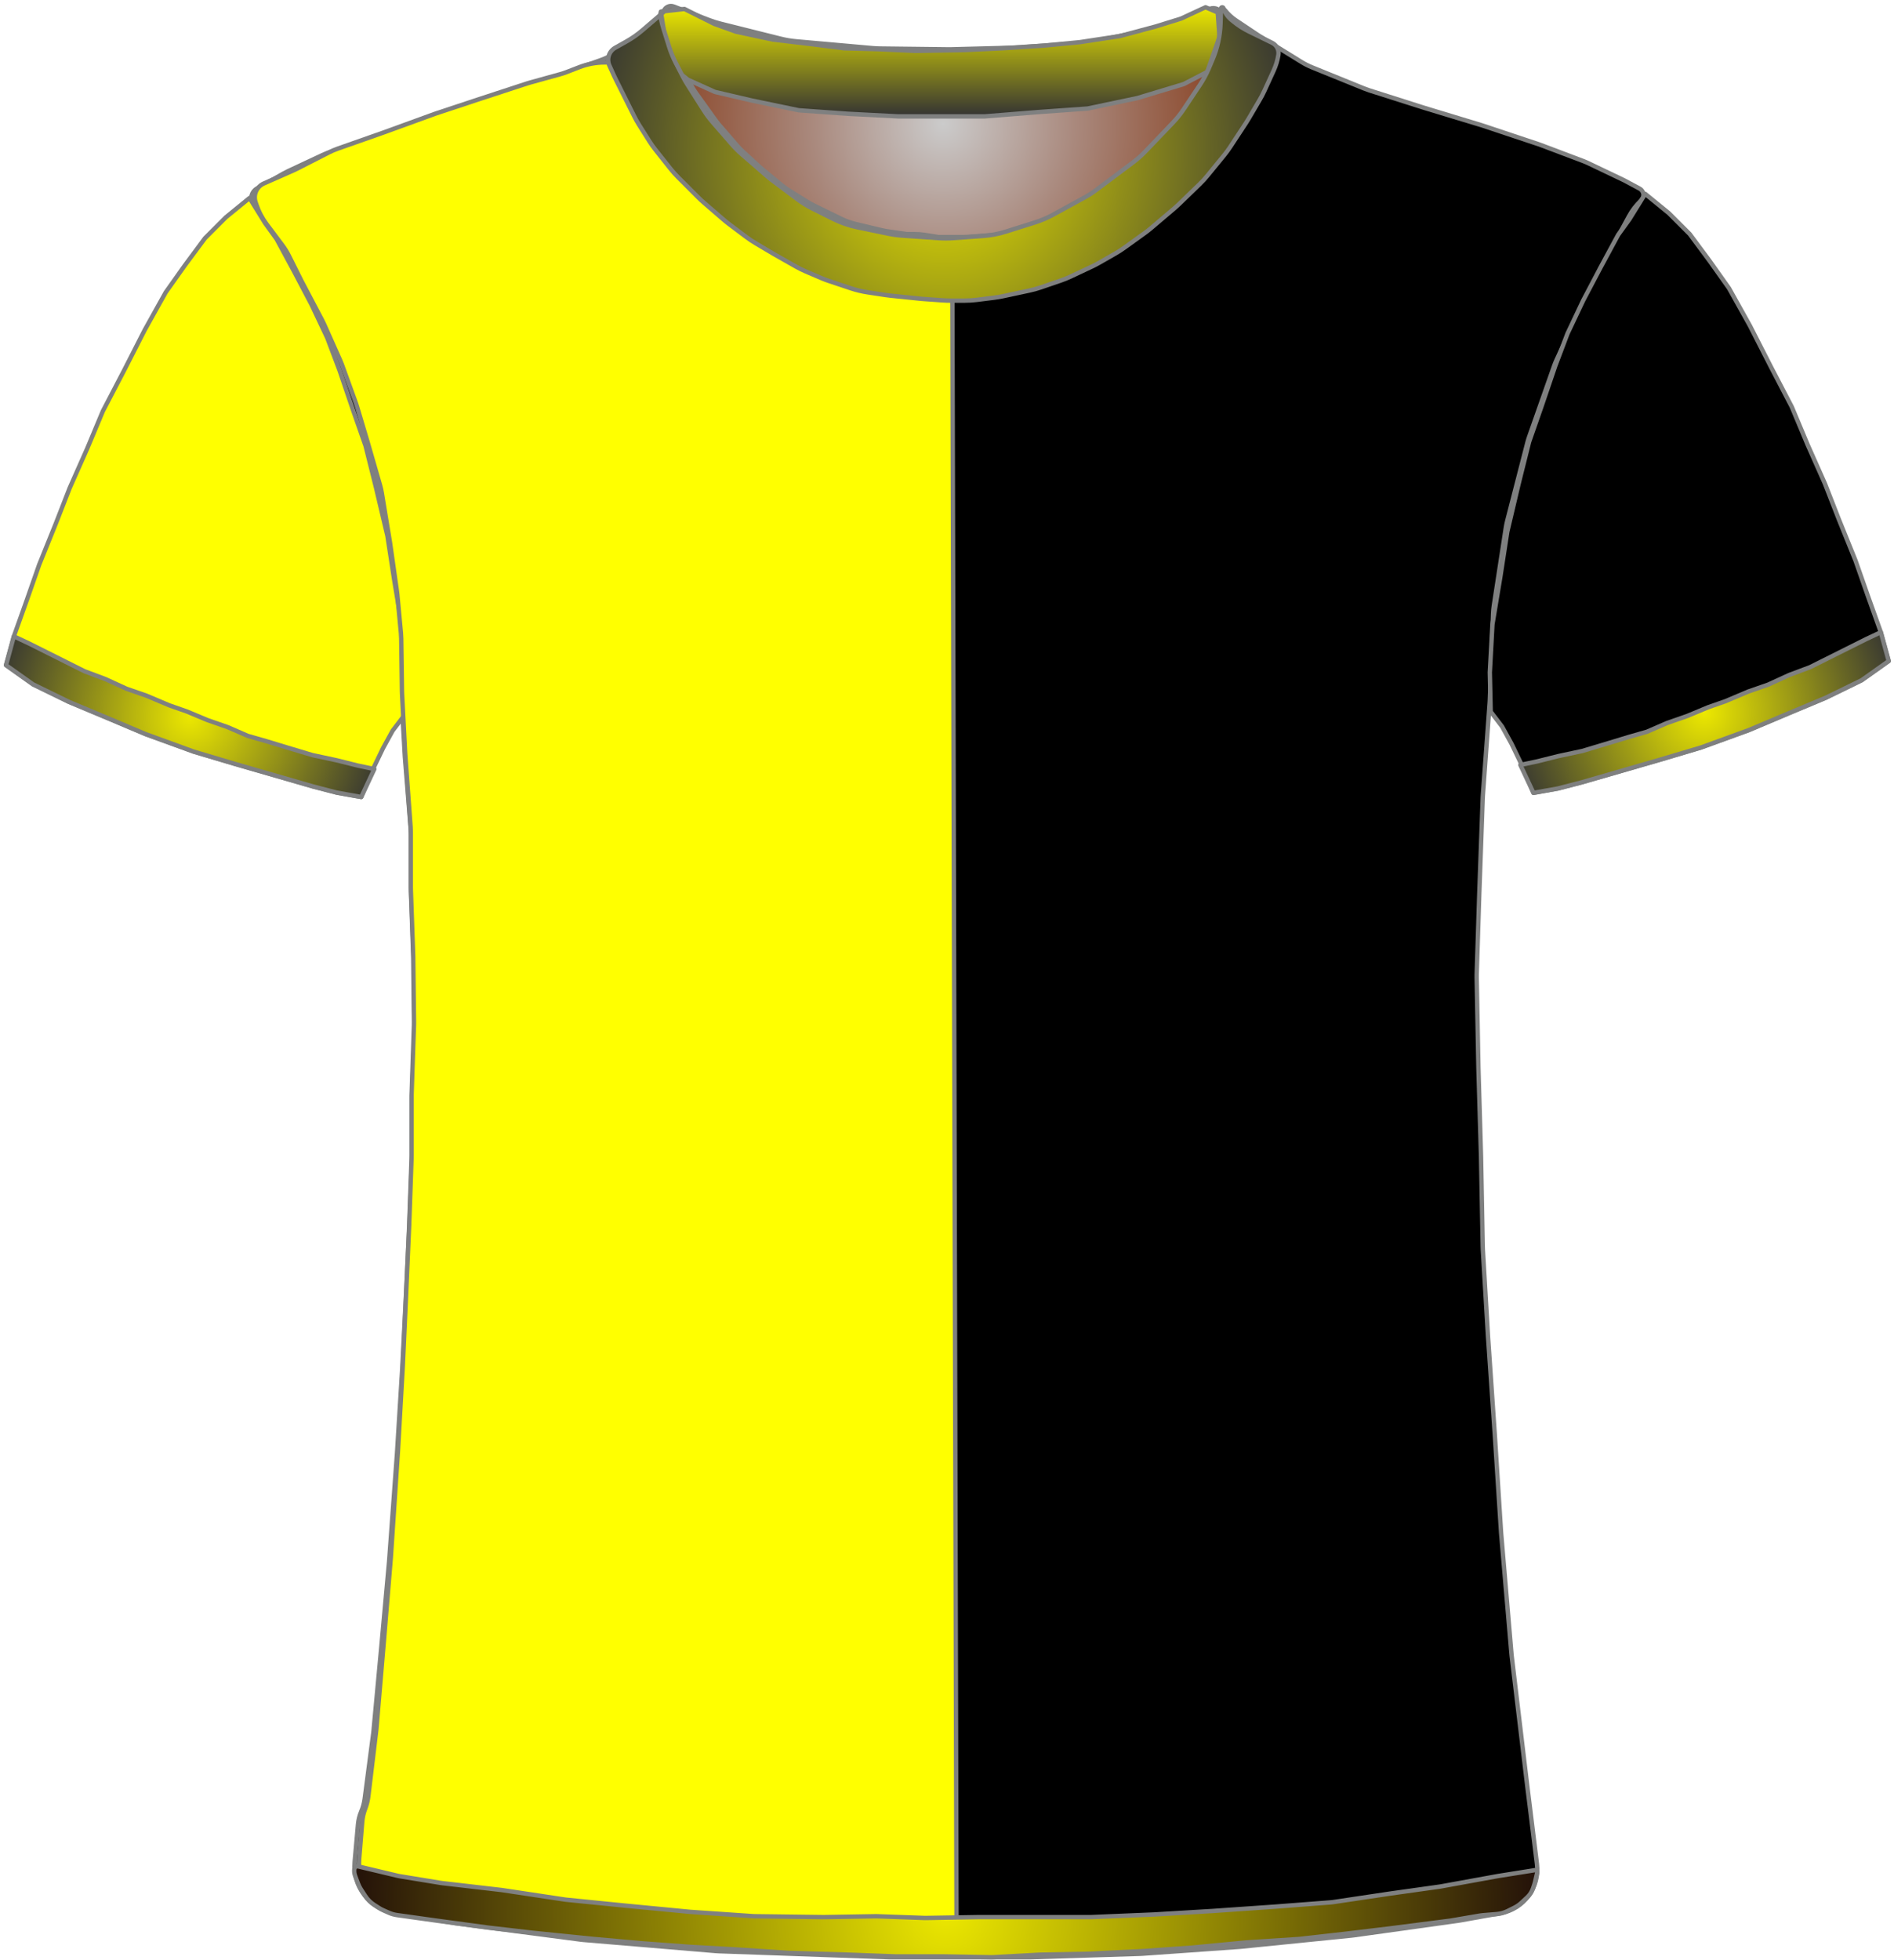 <?xml version="1.0" encoding="UTF-8" standalone="no"?>
<!DOCTYPE svg PUBLIC "-//W3C//DTD SVG 1.1//EN" "http://www.w3.org/Graphics/SVG/1.1/DTD/svg11.dtd">
<svg xmlns:xl="http://www.w3.org/1999/xlink" xmlns:dc="http://purl.org/dc/elements/1.1/" xmlns="http://www.w3.org/2000/svg" version="1.1" viewBox="-1149 -668 434 449" width="434" height="449">
  <defs>
    <radialGradient cx="0" cy="0" r="1" id="Gradient" gradientUnits="userSpaceOnUse">
      <stop offset="0" stop-color="#cbcbcb"/>
      <stop offset=".434" stop-color="#a9887c"/>
      <stop offset="1" stop-color="#843918"/>
    </radialGradient>
    <radialGradient id="Obj_Gradient" xl:href="#Gradient" gradientTransform="translate(-932.862 -639.696) scale(70.263)"/>
    <radialGradient cx="0" cy="0" r="1" id="Gradient_2" gradientUnits="userSpaceOnUse">
      <stop offset="0" stop-color="#ece800"/>
      <stop offset="1" stop-color="#333"/>
    </radialGradient>
    <radialGradient id="Obj_Gradient_2" xl:href="#Gradient_2" gradientTransform="translate(-1105.422 -503.85) scale(46.037)"/>
    <radialGradient id="Obj_Gradient_3" xl:href="#Gradient_2" gradientTransform="translate(-758.416 -504.794) scale(46.037)"/>
    <linearGradient x1="0" x2="1" id="Gradient_3" gradientUnits="userSpaceOnUse">
      <stop offset="0" stop-color="#ece800"/>
      <stop offset="1" stop-color="#333"/>
    </linearGradient>
    <linearGradient id="Obj_Gradient_4" xl:href="#Gradient_3" gradientTransform="translate(-933.562 -666.341) rotate(90) scale(25)"/>
    <radialGradient id="Obj_Gradient_5" xl:href="#Gradient_2" gradientTransform="translate(-932.835 -632.741) scale(83.835)"/>
    <radialGradient cx="0" cy="0" r="1" id="Gradient_4" gradientUnits="userSpaceOnUse">
      <stop offset="0" stop-color="#ece800"/>
      <stop offset="1" stop-color="#241209"/>
    </radialGradient>
    <radialGradient id="Obj_Gradient_6" xl:href="#Gradient_4" gradientTransform="translate(-932.292 -230.113) scale(135.941)"/>
  </defs>
  <g id="Canvas_60" stroke-opacity="1" fill-opacity="1" stroke-dasharray="none" fill="none" stroke="none">
    <title>Canvas 60</title>
    <g id="Canvas_60_Capa_1">
      <title>Capa 1</title>
      <g id="Graphic_12">
        <path d="M -994.616 -666.506 L -986.451 -663.388 C -985.592 -663.061 -984.716 -662.785 -983.825 -662.562 L -970.107 -659.133 C -968.946 -658.842 -967.763 -658.643 -966.571 -658.537 L -949.044 -656.975 C -948.457 -656.923 -947.867 -656.893 -947.277 -656.886 L -931.798 -656.702 C -931.508 -656.698 -931.217 -656.7 -930.927 -656.708 L -916.504 -657.082 C -916.143 -657.092 -915.782 -657.11 -915.422 -657.136 L -901.051 -658.188 C -900.06 -658.26 -899.074 -658.397 -898.1 -658.597 L -886.527 -660.975 C -885.485 -661.189 -884.459 -661.475 -883.457 -661.831 L -871.705 -666.006 C -870.615 -666.394 -869.411 -665.863 -868.962 -664.796 L -868.962 -664.796 C -868.44 -663.556 -868.288 -662.192 -868.525 -660.867 L -868.705 -659.856 C -869.009 -658.155 -869.504 -656.494 -870.179 -654.903 L -871.723 -651.272 C -872.281 -649.958 -872.961 -648.698 -873.753 -647.51 L -877.439 -641.982 C -878.186 -640.86 -879.031 -639.807 -879.963 -638.833 L -886.258 -632.259 C -887.126 -631.352 -888.067 -630.518 -889.071 -629.765 L -897.446 -623.484 C -898.322 -622.826 -899.245 -622.232 -900.206 -621.707 L -907.391 -617.775 C -908.702 -617.058 -910.08 -616.47 -911.505 -616.02 L -918.178 -613.913 C -919.895 -613.37 -921.67 -613.032 -923.465 -612.903 L -930.352 -612.411 C -931.424 -612.335 -932.5 -612.333 -933.573 -612.408 L -942.009 -612.989 C -943.043 -613.061 -944.072 -613.202 -945.087 -613.412 L -952.222 -614.888 C -954.174 -615.292 -956.065 -615.948 -957.848 -616.839 L -962.507 -619.169 C -963.741 -619.786 -964.918 -620.513 -966.021 -621.341 L -971.703 -625.602 C -972.143 -625.932 -972.57 -626.277 -972.984 -626.636 L -978.739 -631.634 C -979.554 -632.341 -980.317 -633.105 -981.024 -633.919 L -985.43 -638.992 C -986.184 -639.86 -986.872 -640.784 -987.487 -641.755 L -991.221 -647.643 C -991.582 -648.212 -991.917 -648.796 -992.226 -649.394 L -993.847 -652.527 C -994.456 -653.704 -994.962 -654.932 -995.36 -656.197 L -996.64 -660.271 C -996.855 -660.954 -997.038 -661.647 -997.188 -662.348 L -997.262 -662.696 C -997.457 -663.605 -997.35 -664.552 -996.957 -665.394 L -996.862 -665.596 C -996.468 -666.442 -995.487 -666.839 -994.616 -666.506 Z" fill="url(#Obj_Gradient)"/>
        <path d="M -994.616 -666.506 L -986.451 -663.388 C -985.592 -663.061 -984.716 -662.785 -983.825 -662.562 L -970.107 -659.133 C -968.946 -658.842 -967.763 -658.643 -966.571 -658.537 L -949.044 -656.975 C -948.457 -656.923 -947.867 -656.893 -947.277 -656.886 L -931.798 -656.702 C -931.508 -656.698 -931.217 -656.7 -930.927 -656.708 L -916.504 -657.082 C -916.143 -657.092 -915.782 -657.11 -915.422 -657.136 L -901.051 -658.188 C -900.06 -658.26 -899.074 -658.397 -898.1 -658.597 L -886.527 -660.975 C -885.485 -661.189 -884.459 -661.475 -883.457 -661.831 L -871.705 -666.006 C -870.615 -666.394 -869.411 -665.863 -868.962 -664.796 L -868.962 -664.796 C -868.44 -663.556 -868.288 -662.192 -868.525 -660.867 L -868.705 -659.856 C -869.009 -658.155 -869.504 -656.494 -870.179 -654.903 L -871.723 -651.272 C -872.281 -649.958 -872.961 -648.698 -873.753 -647.51 L -877.439 -641.982 C -878.186 -640.86 -879.031 -639.807 -879.963 -638.833 L -886.258 -632.259 C -887.126 -631.352 -888.067 -630.518 -889.071 -629.765 L -897.446 -623.484 C -898.322 -622.826 -899.245 -622.232 -900.206 -621.707 L -907.391 -617.775 C -908.702 -617.058 -910.08 -616.47 -911.505 -616.02 L -918.178 -613.913 C -919.895 -613.37 -921.67 -613.032 -923.465 -612.903 L -930.352 -612.411 C -931.424 -612.335 -932.5 -612.333 -933.573 -612.408 L -942.009 -612.989 C -943.043 -613.061 -944.072 -613.202 -945.087 -613.412 L -952.222 -614.888 C -954.174 -615.292 -956.065 -615.948 -957.848 -616.839 L -962.507 -619.169 C -963.741 -619.786 -964.918 -620.513 -966.021 -621.341 L -971.703 -625.602 C -972.143 -625.932 -972.57 -626.277 -972.984 -626.636 L -978.739 -631.634 C -979.554 -632.341 -980.317 -633.105 -981.024 -633.919 L -985.43 -638.992 C -986.184 -639.86 -986.872 -640.784 -987.487 -641.755 L -991.221 -647.643 C -991.582 -648.212 -991.917 -648.796 -992.226 -649.394 L -993.847 -652.527 C -994.456 -653.704 -994.962 -654.932 -995.36 -656.197 L -996.64 -660.271 C -996.855 -660.954 -997.038 -661.647 -997.188 -662.348 L -997.262 -662.696 C -997.457 -663.605 -997.35 -664.552 -996.957 -665.394 L -996.862 -665.596 C -996.468 -666.442 -995.487 -666.839 -994.616 -666.506 Z" stroke="#7f8080" stroke-linecap="round" stroke-linejoin="round" stroke-width="1"/>
      </g>
      <g id="Graphic_11">
        <path d="M -1058.648 -229.833 L -1044.906 -227.542 C -1044.723 -227.512 -1044.539 -227.484 -1044.354 -227.46 L -1016.001 -223.745 C -1015.754 -223.713 -1015.507 -223.686 -1015.259 -223.665 L -985.016 -221.129 C -984.759 -221.107 -984.502 -221.092 -984.244 -221.083 L -945.313 -219.706 C -945.125 -219.7 -944.937 -219.696 -944.748 -219.696 L -913.281 -219.696 C -913.114 -219.696 -912.947 -219.699 -912.781 -219.704 L -887.746 -220.487 C -887.536 -220.493 -887.326 -220.504 -887.116 -220.519 L -865.068 -222.08 C -864.91 -222.091 -864.752 -222.104 -864.594 -222.12 L -839.333 -224.666 C -839.132 -224.686 -838.93 -224.71 -838.73 -224.738 L -814.937 -228.054 C -814.733 -228.082 -814.529 -228.115 -814.327 -228.151 L -805.131 -229.796 C -799.804 -230.75 -796.153 -235.703 -796.819 -241.074 L -799.027 -258.864 C -799.029 -258.886 -799.032 -258.907 -799.035 -258.928 L -802.598 -288.627 C -802.62 -288.807 -802.639 -288.987 -802.654 -289.167 L -805.016 -316.726 C -805.026 -316.84 -805.034 -316.953 -805.042 -317.067 L -806.428 -338.659 C -806.43 -338.684 -806.432 -338.709 -806.433 -338.734 L -808.025 -361.82 C -808.029 -361.871 -808.032 -361.922 -808.035 -361.972 L -809.212 -381.775 C -809.224 -381.989 -809.233 -382.204 -809.237 -382.419 L -809.629 -403.014 C -809.63 -403.069 -809.632 -403.124 -809.633 -403.179 L -810.228 -423.414 C -810.23 -423.469 -810.231 -423.524 -810.232 -423.579 L -810.623 -444.089 C -810.628 -444.361 -810.626 -444.632 -810.618 -444.904 L -810.032 -463.264 C -810.031 -463.285 -810.03 -463.307 -810.03 -463.329 L -809.241 -485.199 C -809.234 -485.397 -809.223 -485.596 -809.209 -485.794 L -807.652 -507.014 C -807.638 -507.202 -807.627 -507.391 -807.62 -507.579 L -806.866 -527.478 C -806.842 -528.09 -806.784 -528.7 -806.691 -529.305 L -803.952 -547.108 C -803.871 -547.633 -803.764 -548.154 -803.632 -548.669 L -799.004 -566.626 C -798.888 -567.073 -798.754 -567.514 -798.601 -567.949 L -792.88 -584.189 C -792.714 -584.66 -792.526 -585.124 -792.316 -585.578 L -786.785 -597.563 C -786.682 -597.785 -786.574 -598.005 -786.462 -598.223 L -781.099 -608.564 C -781.054 -608.652 -781.007 -608.74 -780.96 -608.827 L -775.744 -618.444 C -775.006 -619.804 -774.057 -621.037 -772.931 -622.096 L -772.931 -622.096 C -772.256 -622.732 -772.223 -623.794 -772.859 -624.47 C -772.983 -624.602 -773.129 -624.713 -773.289 -624.799 L -776.503 -626.521 C -776.721 -626.638 -776.943 -626.75 -777.167 -626.857 L -785.021 -630.605 C -785.427 -630.799 -785.842 -630.976 -786.263 -631.135 L -795.938 -634.786 C -796.133 -634.86 -796.33 -634.929 -796.528 -634.995 L -809.222 -639.227 C -809.361 -639.273 -809.501 -639.318 -809.641 -639.36 L -822.525 -643.264 C -822.596 -643.286 -822.666 -643.308 -822.736 -643.33 L -835.24 -647.308 C -835.634 -647.434 -836.022 -647.574 -836.405 -647.73 L -848.381 -652.589 C -849.213 -652.927 -850.014 -653.334 -850.778 -653.806 L -860.397 -659.752 C -860.553 -659.848 -860.707 -659.947 -860.859 -660.049 L -865.749 -663.309 C -866.731 -663.963 -867.602 -664.769 -868.331 -665.696 L -868.331 -665.696 C -868.436 -665.831 -868.631 -665.854 -868.765 -665.749 C -868.868 -665.668 -868.909 -665.531 -868.868 -665.407 L -868.731 -664.996 C -868.271 -663.619 -868.167 -662.147 -868.427 -660.718 L -868.822 -658.545 C -869.093 -657.054 -869.575 -655.608 -870.253 -654.252 L -871.785 -651.187 C -872.082 -650.594 -872.415 -650.02 -872.783 -649.468 L -875.987 -644.662 C -876.416 -644.019 -876.89 -643.408 -877.407 -642.834 L -881.969 -637.765 C -882.01 -637.719 -882.052 -637.674 -882.093 -637.629 L -888.087 -631.121 C -888.715 -630.439 -889.401 -629.813 -890.137 -629.25 L -895.161 -625.409 C -895.607 -625.067 -896.071 -624.75 -896.551 -624.457 L -903.037 -620.502 C -903.699 -620.099 -904.389 -619.744 -905.102 -619.441 L -912.217 -616.413 C -913.025 -616.069 -913.86 -615.793 -914.712 -615.586 L -918.792 -614.597 C -919.616 -614.397 -920.456 -614.263 -921.302 -614.196 L -927.002 -613.746 C -927.421 -613.713 -927.841 -613.696 -928.261 -613.696 L -935.294 -613.696 C -936.051 -613.696 -936.807 -613.75 -937.556 -613.857 L -945.503 -614.992 C -945.988 -615.062 -946.47 -615.153 -946.946 -615.267 L -952.907 -616.686 C -954.053 -616.959 -955.165 -617.357 -956.223 -617.874 L -962.503 -620.941 C -962.988 -621.178 -963.461 -621.439 -963.919 -621.724 L -968.131 -624.338 C -968.73 -624.71 -969.304 -625.121 -969.849 -625.569 L -974.295 -629.221 C -974.519 -629.404 -974.737 -629.594 -974.951 -629.79 L -978.753 -633.275 C -979.205 -633.689 -979.632 -634.128 -980.033 -634.591 L -984.152 -639.343 C -984.471 -639.712 -984.773 -640.095 -985.058 -640.491 L -989.487 -646.661 C -989.982 -647.35 -990.421 -648.078 -990.801 -648.837 L -993.377 -653.99 C -993.413 -654.061 -993.448 -654.132 -993.483 -654.204 L -994.731 -656.796 C -995.582 -658.563 -995.937 -660.528 -995.76 -662.481 L -995.579 -664.463 C -995.556 -664.725 -995.748 -664.956 -996.01 -664.98 C -996.173 -664.995 -996.331 -664.926 -996.431 -664.796 L -996.431 -664.796 C -997.094 -663.934 -997.874 -663.168 -998.749 -662.52 L -1002.645 -659.634 C -1002.769 -659.542 -1002.894 -659.452 -1003.02 -659.364 L -1007.643 -656.143 C -1008.829 -655.316 -1010.123 -654.653 -1011.487 -654.174 L -1016.095 -652.555 C -1016.585 -652.383 -1017.067 -652.187 -1017.538 -651.967 L -1024.385 -648.783 C -1025.081 -648.459 -1025.8 -648.186 -1026.535 -647.965 L -1037.406 -644.704 C -1037.422 -644.699 -1037.439 -644.694 -1037.456 -644.689 L -1048.424 -641.359 C -1048.562 -641.317 -1048.699 -641.274 -1048.836 -641.228 L -1061.757 -636.921 C -1061.806 -636.905 -1061.855 -636.888 -1061.905 -636.873 L -1073.272 -633.206 C -1073.911 -633 -1074.535 -632.754 -1075.143 -632.469 L -1083.075 -628.756 C -1083.445 -628.583 -1083.809 -628.396 -1084.165 -628.194 L -1090.111 -624.834 C -1091.364 -624.125 -1091.806 -622.535 -1091.098 -621.282 C -1091.02 -621.146 -1090.931 -621.017 -1090.831 -620.896 L -1089.967 -619.86 C -1089.212 -618.953 -1088.559 -617.967 -1088.021 -616.918 L -1084.944 -610.917 C -1084.869 -610.77 -1084.791 -610.624 -1084.711 -610.479 L -1080.756 -603.323 C -1080.672 -603.172 -1080.591 -603.019 -1080.513 -602.866 L -1076.405 -594.828 C -1076.156 -594.341 -1075.932 -593.841 -1075.734 -593.331 L -1072.251 -584.349 C -1072.237 -584.314 -1072.224 -584.279 -1072.21 -584.244 L -1068.614 -575.159 C -1068.492 -574.851 -1068.379 -574.539 -1068.277 -574.223 L -1065.655 -566.171 C -1065.639 -566.121 -1065.623 -566.072 -1065.607 -566.022 L -1062.535 -556.264 C -1062.332 -555.619 -1062.171 -554.963 -1062.051 -554.298 L -1060.065 -543.289 C -1060.042 -543.161 -1060.021 -543.032 -1060.001 -542.903 L -1058.295 -531.91 C -1058.252 -531.634 -1058.217 -531.358 -1058.188 -531.08 L -1057.301 -522.384 C -1057.254 -521.926 -1057.227 -521.466 -1057.22 -521.006 L -1057.036 -509.03 C -1057.033 -508.808 -1057.024 -508.585 -1057.012 -508.363 L -1056.241 -494.882 C -1056.234 -494.758 -1056.226 -494.635 -1056.216 -494.511 L -1054.882 -477.937 C -1054.848 -477.51 -1054.831 -477.082 -1054.831 -476.654 L -1054.831 -464.204 C -1054.831 -463.999 -1054.827 -463.794 -1054.819 -463.589 L -1054.239 -448.5 C -1054.233 -448.364 -1054.23 -448.228 -1054.228 -448.093 L -1054.036 -433.296 C -1054.033 -433.03 -1054.036 -432.763 -1054.046 -432.497 L -1054.62 -416.992 C -1054.627 -416.795 -1054.631 -416.598 -1054.631 -416.4 L -1054.631 -402.804 C -1054.631 -402.599 -1054.635 -402.394 -1054.643 -402.189 L -1055.228 -386.974 C -1055.23 -386.922 -1055.232 -386.871 -1055.235 -386.819 L -1056.03 -370.316 C -1056.031 -370.303 -1056.031 -370.29 -1056.032 -370.277 L -1056.826 -354.586 C -1056.829 -354.526 -1056.833 -354.467 -1056.836 -354.407 L -1058.025 -335.186 C -1058.029 -335.126 -1058.033 -335.066 -1058.037 -335.007 L -1059.821 -310.637 C -1059.827 -310.543 -1059.835 -310.45 -1059.843 -310.356 L -1061.629 -290.711 C -1061.63 -290.701 -1061.631 -290.691 -1061.632 -290.682 L -1063.403 -271.597 C -1063.421 -271.397 -1063.444 -271.197 -1063.47 -270.997 L -1065.431 -256.025 C -1065.563 -255.01 -1065.833 -254.019 -1066.231 -253.077 L -1066.231 -253.077 C -1066.628 -252.136 -1066.877 -251.139 -1066.968 -250.122 L -1067.731 -241.577 C -1068.238 -235.89 -1064.28 -230.771 -1058.648 -229.833 Z" fill="black"/>
        <path d="M -1058.648 -229.833 L -1044.906 -227.542 C -1044.723 -227.512 -1044.539 -227.484 -1044.354 -227.46 L -1016.001 -223.745 C -1015.754 -223.713 -1015.507 -223.686 -1015.259 -223.665 L -985.016 -221.129 C -984.759 -221.107 -984.502 -221.092 -984.244 -221.083 L -945.313 -219.706 C -945.125 -219.7 -944.937 -219.696 -944.748 -219.696 L -913.281 -219.696 C -913.114 -219.696 -912.947 -219.699 -912.781 -219.704 L -887.746 -220.487 C -887.536 -220.493 -887.326 -220.504 -887.116 -220.519 L -865.068 -222.08 C -864.91 -222.091 -864.752 -222.104 -864.594 -222.12 L -839.333 -224.666 C -839.132 -224.686 -838.93 -224.71 -838.73 -224.738 L -814.937 -228.054 C -814.733 -228.082 -814.529 -228.115 -814.327 -228.151 L -805.131 -229.796 C -799.804 -230.75 -796.153 -235.703 -796.819 -241.074 L -799.027 -258.864 C -799.029 -258.886 -799.032 -258.907 -799.035 -258.928 L -802.598 -288.627 C -802.62 -288.807 -802.639 -288.987 -802.654 -289.167 L -805.016 -316.726 C -805.026 -316.84 -805.034 -316.953 -805.042 -317.067 L -806.428 -338.659 C -806.43 -338.684 -806.432 -338.709 -806.433 -338.734 L -808.025 -361.82 C -808.029 -361.871 -808.032 -361.922 -808.035 -361.972 L -809.212 -381.775 C -809.224 -381.989 -809.233 -382.204 -809.237 -382.419 L -809.629 -403.014 C -809.63 -403.069 -809.632 -403.124 -809.633 -403.179 L -810.228 -423.414 C -810.23 -423.469 -810.231 -423.524 -810.232 -423.579 L -810.623 -444.089 C -810.628 -444.361 -810.626 -444.632 -810.618 -444.904 L -810.032 -463.264 C -810.031 -463.285 -810.03 -463.307 -810.03 -463.329 L -809.241 -485.199 C -809.234 -485.397 -809.223 -485.596 -809.209 -485.794 L -807.652 -507.014 C -807.638 -507.202 -807.627 -507.391 -807.62 -507.579 L -806.866 -527.478 C -806.842 -528.09 -806.784 -528.7 -806.691 -529.305 L -803.952 -547.108 C -803.871 -547.633 -803.764 -548.154 -803.632 -548.669 L -799.004 -566.626 C -798.888 -567.073 -798.754 -567.514 -798.601 -567.949 L -792.88 -584.189 C -792.714 -584.66 -792.526 -585.124 -792.316 -585.578 L -786.785 -597.563 C -786.682 -597.785 -786.574 -598.005 -786.462 -598.223 L -781.099 -608.564 C -781.054 -608.652 -781.007 -608.74 -780.96 -608.827 L -775.744 -618.444 C -775.006 -619.804 -774.057 -621.037 -772.931 -622.096 L -772.931 -622.096 C -772.256 -622.732 -772.223 -623.794 -772.859 -624.47 C -772.983 -624.602 -773.129 -624.713 -773.289 -624.799 L -776.503 -626.521 C -776.721 -626.638 -776.943 -626.75 -777.167 -626.857 L -785.021 -630.605 C -785.427 -630.799 -785.842 -630.976 -786.263 -631.135 L -795.938 -634.786 C -796.133 -634.86 -796.33 -634.929 -796.528 -634.995 L -809.222 -639.227 C -809.361 -639.273 -809.501 -639.318 -809.641 -639.36 L -822.525 -643.264 C -822.596 -643.286 -822.666 -643.308 -822.736 -643.33 L -835.24 -647.308 C -835.634 -647.434 -836.022 -647.574 -836.405 -647.73 L -848.381 -652.589 C -849.213 -652.927 -850.014 -653.334 -850.778 -653.806 L -860.397 -659.752 C -860.553 -659.848 -860.707 -659.947 -860.859 -660.049 L -865.749 -663.309 C -866.731 -663.963 -867.602 -664.769 -868.331 -665.696 L -868.331 -665.696 C -868.436 -665.831 -868.631 -665.854 -868.765 -665.749 C -868.868 -665.668 -868.909 -665.531 -868.868 -665.407 L -868.731 -664.996 C -868.271 -663.619 -868.167 -662.147 -868.427 -660.718 L -868.822 -658.545 C -869.093 -657.054 -869.575 -655.608 -870.253 -654.252 L -871.785 -651.187 C -872.082 -650.594 -872.415 -650.02 -872.783 -649.468 L -875.987 -644.662 C -876.416 -644.019 -876.89 -643.408 -877.407 -642.834 L -881.969 -637.765 C -882.01 -637.719 -882.052 -637.674 -882.093 -637.629 L -888.087 -631.121 C -888.715 -630.439 -889.401 -629.813 -890.137 -629.25 L -895.161 -625.409 C -895.607 -625.067 -896.071 -624.75 -896.551 -624.457 L -903.037 -620.502 C -903.699 -620.099 -904.389 -619.744 -905.102 -619.441 L -912.217 -616.413 C -913.025 -616.069 -913.86 -615.793 -914.712 -615.586 L -918.792 -614.597 C -919.616 -614.397 -920.456 -614.263 -921.302 -614.196 L -927.002 -613.746 C -927.421 -613.713 -927.841 -613.696 -928.261 -613.696 L -935.294 -613.696 C -936.051 -613.696 -936.807 -613.75 -937.556 -613.857 L -945.503 -614.992 C -945.988 -615.062 -946.47 -615.153 -946.946 -615.267 L -952.907 -616.686 C -954.053 -616.959 -955.165 -617.357 -956.223 -617.874 L -962.503 -620.941 C -962.988 -621.178 -963.461 -621.439 -963.919 -621.724 L -968.131 -624.338 C -968.73 -624.71 -969.304 -625.121 -969.849 -625.569 L -974.295 -629.221 C -974.519 -629.404 -974.737 -629.594 -974.951 -629.79 L -978.753 -633.275 C -979.205 -633.689 -979.632 -634.128 -980.033 -634.591 L -984.152 -639.343 C -984.471 -639.712 -984.773 -640.095 -985.058 -640.491 L -989.487 -646.661 C -989.982 -647.35 -990.421 -648.078 -990.801 -648.837 L -993.377 -653.99 C -993.413 -654.061 -993.448 -654.132 -993.483 -654.204 L -994.731 -656.796 C -995.582 -658.563 -995.937 -660.528 -995.76 -662.481 L -995.579 -664.463 C -995.556 -664.725 -995.748 -664.956 -996.01 -664.98 C -996.173 -664.995 -996.331 -664.926 -996.431 -664.796 L -996.431 -664.796 C -997.094 -663.934 -997.874 -663.168 -998.749 -662.52 L -1002.645 -659.634 C -1002.769 -659.542 -1002.894 -659.452 -1003.02 -659.364 L -1007.643 -656.143 C -1008.829 -655.316 -1010.123 -654.653 -1011.487 -654.174 L -1016.095 -652.555 C -1016.585 -652.383 -1017.067 -652.187 -1017.538 -651.967 L -1024.385 -648.783 C -1025.081 -648.459 -1025.8 -648.186 -1026.535 -647.965 L -1037.406 -644.704 C -1037.422 -644.699 -1037.439 -644.694 -1037.456 -644.689 L -1048.424 -641.359 C -1048.562 -641.317 -1048.699 -641.274 -1048.836 -641.228 L -1061.757 -636.921 C -1061.806 -636.905 -1061.855 -636.888 -1061.905 -636.873 L -1073.272 -633.206 C -1073.911 -633 -1074.535 -632.754 -1075.143 -632.469 L -1083.075 -628.756 C -1083.445 -628.583 -1083.809 -628.396 -1084.165 -628.194 L -1090.111 -624.834 C -1091.364 -624.125 -1091.806 -622.535 -1091.098 -621.282 C -1091.02 -621.146 -1090.931 -621.017 -1090.831 -620.896 L -1089.967 -619.86 C -1089.212 -618.953 -1088.559 -617.967 -1088.021 -616.918 L -1084.944 -610.917 C -1084.869 -610.77 -1084.791 -610.624 -1084.711 -610.479 L -1080.756 -603.323 C -1080.672 -603.172 -1080.591 -603.019 -1080.513 -602.866 L -1076.405 -594.828 C -1076.156 -594.341 -1075.932 -593.841 -1075.734 -593.331 L -1072.251 -584.349 C -1072.237 -584.314 -1072.224 -584.279 -1072.21 -584.244 L -1068.614 -575.159 C -1068.492 -574.851 -1068.379 -574.539 -1068.277 -574.223 L -1065.655 -566.171 C -1065.639 -566.121 -1065.623 -566.072 -1065.607 -566.022 L -1062.535 -556.264 C -1062.332 -555.619 -1062.171 -554.963 -1062.051 -554.298 L -1060.065 -543.289 C -1060.042 -543.161 -1060.021 -543.032 -1060.001 -542.903 L -1058.295 -531.91 C -1058.252 -531.634 -1058.217 -531.358 -1058.188 -531.08 L -1057.301 -522.384 C -1057.254 -521.926 -1057.227 -521.466 -1057.22 -521.006 L -1057.036 -509.03 C -1057.033 -508.808 -1057.024 -508.585 -1057.012 -508.363 L -1056.241 -494.882 C -1056.234 -494.758 -1056.226 -494.635 -1056.216 -494.511 L -1054.882 -477.937 C -1054.848 -477.51 -1054.831 -477.082 -1054.831 -476.654 L -1054.831 -464.204 C -1054.831 -463.999 -1054.827 -463.794 -1054.819 -463.589 L -1054.239 -448.5 C -1054.233 -448.364 -1054.23 -448.228 -1054.228 -448.093 L -1054.036 -433.296 C -1054.033 -433.03 -1054.036 -432.763 -1054.046 -432.497 L -1054.62 -416.992 C -1054.627 -416.795 -1054.631 -416.598 -1054.631 -416.4 L -1054.631 -402.804 C -1054.631 -402.599 -1054.635 -402.394 -1054.643 -402.189 L -1055.228 -386.974 C -1055.23 -386.922 -1055.232 -386.871 -1055.235 -386.819 L -1056.03 -370.316 C -1056.031 -370.303 -1056.031 -370.29 -1056.032 -370.277 L -1056.826 -354.586 C -1056.829 -354.526 -1056.833 -354.467 -1056.836 -354.407 L -1058.025 -335.186 C -1058.029 -335.126 -1058.033 -335.066 -1058.037 -335.007 L -1059.821 -310.637 C -1059.827 -310.543 -1059.835 -310.45 -1059.843 -310.356 L -1061.629 -290.711 C -1061.63 -290.701 -1061.631 -290.691 -1061.632 -290.682 L -1063.403 -271.597 C -1063.421 -271.397 -1063.444 -271.197 -1063.47 -270.997 L -1065.431 -256.025 C -1065.563 -255.01 -1065.833 -254.019 -1066.231 -253.077 L -1066.231 -253.077 C -1066.628 -252.136 -1066.877 -251.139 -1066.968 -250.122 L -1067.731 -241.577 C -1068.238 -235.89 -1064.28 -230.771 -1058.648 -229.833 Z" stroke="#7f8080" stroke-linecap="round" stroke-linejoin="round" stroke-width="1"/>
      </g>
      <g id="Graphic_10">
        <path d="M -1147.622 -515.65 L -1141.422 -511.25 L -1133.222 -507.25 L -1124.622 -503.65 L -1115.622 -499.85 L -1104.622 -495.85 L -1095.222 -493.05 L -1086.222 -490.45 L -1077.222 -487.85 L -1071.822 -486.45 L -1066.222 -485.45 L -1063.822 -491.25 L -1061.222 -496.65 L -1059.022 -500.65 L -1056.422 -504.05 L -1056.222 -513.05 L -1056.822 -524.05 L -1058.622 -534.85 L -1060.222 -545.25 L -1062.822 -556.25 L -1065.222 -565.85 L -1068.022 -573.85 L -1071.222 -583.25 L -1074.022 -590.65 L -1077.622 -598.25 L -1081.622 -605.85 L -1085.622 -613.25 L -1088.222 -616.85 L -1091.822 -622.65 L -1097.222 -618.25 L -1102.022 -613.45 L -1106.622 -607.25 L -1111.022 -601.05 L -1115.822 -592.45 L -1120.622 -583.05 L -1125.422 -573.85 L -1129.022 -565.25 L -1133.022 -556.25 L -1136.222 -548.05 L -1140.022 -538.65 L -1142.822 -530.65 L -1145.822 -522.25 Z" fill="yellow"/>
        <path d="M -1147.622 -515.65 L -1141.422 -511.25 L -1133.222 -507.25 L -1124.622 -503.65 L -1115.622 -499.85 L -1104.622 -495.85 L -1095.222 -493.05 L -1086.222 -490.45 L -1077.222 -487.85 L -1071.822 -486.45 L -1066.222 -485.45 L -1063.822 -491.25 L -1061.222 -496.65 L -1059.022 -500.65 L -1056.422 -504.05 L -1056.222 -513.05 L -1056.822 -524.05 L -1058.622 -534.85 L -1060.222 -545.25 L -1062.822 -556.25 L -1065.222 -565.85 L -1068.022 -573.85 L -1071.222 -583.25 L -1074.022 -590.65 L -1077.622 -598.25 L -1081.622 -605.85 L -1085.622 -613.25 L -1088.222 -616.85 L -1091.822 -622.65 L -1097.222 -618.25 L -1102.022 -613.45 L -1106.622 -607.25 L -1111.022 -601.05 L -1115.822 -592.45 L -1120.622 -583.05 L -1125.422 -573.85 L -1129.022 -565.25 L -1133.022 -556.25 L -1136.222 -548.05 L -1140.022 -538.65 L -1142.822 -530.65 L -1145.822 -522.25 Z" stroke="#7f8080" stroke-linecap="round" stroke-linejoin="round" stroke-width="1"/>
      </g>
      <g id="Graphic_9">
        <path d="M -716.216 -516.594 L -722.416 -512.194 L -730.616 -508.194 L -739.216 -504.594 L -748.216 -500.794 L -759.216 -496.794 L -768.616 -493.994 L -777.616 -491.394 L -786.616 -488.794 L -792.016 -487.394 L -797.616 -486.394 L -800.016 -492.194 L -802.616 -497.594 L -804.816 -501.594 L -807.416 -504.994 L -807.616 -513.994 L -807.016 -524.994 L -805.216 -535.794 L -803.616 -546.194 L -801.016 -557.194 L -798.616 -566.794 L -795.816 -574.794 L -792.616 -584.194 L -789.816 -591.594 L -786.216 -599.194 L -782.216 -606.794 L -778.216 -614.194 L -775.616 -617.794 L -772.016 -623.594 L -766.616 -619.194 L -761.816 -614.394 L -757.216 -608.194 L -752.816 -601.994 L -748.016 -593.394 L -743.216 -583.994 L -738.416 -574.794 L -734.816 -566.194 L -730.816 -557.194 L -727.616 -548.994 L -723.816 -539.594 L -721.016 -531.594 L -718.016 -523.194 Z" fill="black"/>
        <path d="M -716.216 -516.594 L -722.416 -512.194 L -730.616 -508.194 L -739.216 -504.594 L -748.216 -500.794 L -759.216 -496.794 L -768.616 -493.994 L -777.616 -491.394 L -786.616 -488.794 L -792.016 -487.394 L -797.616 -486.394 L -800.016 -492.194 L -802.616 -497.594 L -804.816 -501.594 L -807.416 -504.994 L -807.616 -513.994 L -807.016 -524.994 L -805.216 -535.794 L -803.616 -546.194 L -801.016 -557.194 L -798.616 -566.794 L -795.816 -574.794 L -792.616 -584.194 L -789.816 -591.594 L -786.216 -599.194 L -782.216 -606.794 L -778.216 -614.194 L -775.616 -617.794 L -772.016 -623.594 L -766.616 -619.194 L -761.816 -614.394 L -757.216 -608.194 L -752.816 -601.994 L -748.016 -593.394 L -743.216 -583.994 L -738.416 -574.794 L -734.816 -566.194 L -730.816 -557.194 L -727.616 -548.994 L -723.816 -539.594 L -721.016 -531.594 L -718.016 -523.194 Z" stroke="#7f8080" stroke-linecap="round" stroke-linejoin="round" stroke-width="1"/>
      </g>
      <g id="Graphic_8">
        <path d="M -1147.622 -515.65 L -1141.422 -511.25 L -1133.222 -507.25 L -1124.622 -503.65 L -1115.622 -499.85 L -1104.622 -495.85 L -1095.222 -493.05 L -1086.222 -490.45 L -1077.222 -487.85 L -1071.822 -486.45 L -1066.222 -485.45 L -1063.222 -491.85 L -1067.022 -492.65 L -1071.822 -493.85 L -1077.422 -495.05 L -1083.422 -496.85 L -1088.022 -498.25 L -1092.222 -499.45 L -1096.822 -501.45 L -1101.422 -503.05 L -1106.222 -505.05 L -1110.222 -506.45 L -1115.422 -508.65 L -1120.022 -510.25 L -1124.822 -512.45 L -1129.622 -514.25 L -1133.622 -516.25 L -1138.022 -518.45 L -1142.422 -520.65 L -1145.822 -522.25 Z" fill="url(#Obj_Gradient_2)"/>
        <path d="M -1147.622 -515.65 L -1141.422 -511.25 L -1133.222 -507.25 L -1124.622 -503.65 L -1115.622 -499.85 L -1104.622 -495.85 L -1095.222 -493.05 L -1086.222 -490.45 L -1077.222 -487.85 L -1071.822 -486.45 L -1066.222 -485.45 L -1063.222 -491.85 L -1067.022 -492.65 L -1071.822 -493.85 L -1077.422 -495.05 L -1083.422 -496.85 L -1088.022 -498.25 L -1092.222 -499.45 L -1096.822 -501.45 L -1101.422 -503.05 L -1106.222 -505.05 L -1110.222 -506.45 L -1115.422 -508.65 L -1120.022 -510.25 L -1124.822 -512.45 L -1129.622 -514.25 L -1133.622 -516.25 L -1138.022 -518.45 L -1142.422 -520.65 L -1145.822 -522.25 Z" stroke="#7f8080" stroke-linecap="round" stroke-linejoin="round" stroke-width="1"/>
      </g>
      <g id="Graphic_7">
        <path d="M -716.216 -516.594 L -722.416 -512.194 L -730.616 -508.194 L -739.216 -504.594 L -748.216 -500.794 L -759.216 -496.794 L -768.616 -493.994 L -777.616 -491.394 L -786.616 -488.794 L -792.016 -487.394 L -797.616 -486.394 L -800.616 -492.794 L -796.816 -493.594 L -792.016 -494.794 L -786.416 -495.994 L -780.416 -497.794 L -775.816 -499.194 L -771.616 -500.394 L -767.016 -502.394 L -762.416 -503.994 L -757.616 -505.994 L -753.616 -507.394 L -748.416 -509.594 L -743.816 -511.194 L -739.016 -513.394 L -734.216 -515.194 L -730.216 -517.194 L -725.816 -519.394 L -721.416 -521.594 L -718.016 -523.194 Z" fill="url(#Obj_Gradient_3)"/>
        <path d="M -716.216 -516.594 L -722.416 -512.194 L -730.616 -508.194 L -739.216 -504.594 L -748.216 -500.794 L -759.216 -496.794 L -768.616 -493.994 L -777.616 -491.394 L -786.616 -488.794 L -792.016 -487.394 L -797.616 -486.394 L -800.616 -492.794 L -796.816 -493.594 L -792.016 -494.794 L -786.416 -495.994 L -780.416 -497.794 L -775.816 -499.194 L -771.616 -500.394 L -767.016 -502.394 L -762.416 -503.994 L -757.616 -505.994 L -753.616 -507.394 L -748.416 -509.594 L -743.816 -511.194 L -739.016 -513.394 L -734.216 -515.194 L -730.216 -517.194 L -725.816 -519.394 L -721.416 -521.594 L -718.016 -523.194 Z" stroke="#7f8080" stroke-linecap="round" stroke-linejoin="round" stroke-width="1"/>
      </g>
      <g id="Graphic_6">
        <path d="M -997.562 -665.341 L -992.162 -665.941 L -985.362 -662.54 L -980.362 -660.74 L -971.962 -658.941 L -963.562 -657.941 L -955.562 -656.941 L -947.962 -656.74 L -939.362 -656.341 L -927.762 -656.54 L -919.362 -656.941 L -909.962 -657.54 L -901.562 -658.341 L -892.362 -659.74 L -884.162 -661.941 L -878.362 -663.74 L -872.762 -666.341 L -869.962 -665.14 L -869.562 -659.54 L -872.362 -651.54 L -877.762 -648.74 L -888.362 -645.54 L -899.762 -643.14 L -910.962 -642.341 L -923.362 -641.341 L -933.762 -641.341 L -943.162 -641.341 L -954.762 -641.941 L -965.962 -642.74 L -976.562 -644.941 L -985.162 -646.941 L -991.362 -649.74 L -993.362 -651.341 L -996.562 -658.941 Z" fill="url(#Obj_Gradient_4)"/>
        <path d="M -997.562 -665.341 L -992.162 -665.941 L -985.362 -662.54 L -980.362 -660.74 L -971.962 -658.941 L -963.562 -657.941 L -955.562 -656.941 L -947.962 -656.74 L -939.362 -656.341 L -927.762 -656.54 L -919.362 -656.941 L -909.962 -657.54 L -901.562 -658.341 L -892.362 -659.74 L -884.162 -661.941 L -878.362 -663.74 L -872.762 -666.341 L -869.962 -665.14 L -869.562 -659.54 L -872.362 -651.54 L -877.762 -648.74 L -888.362 -645.54 L -899.762 -643.14 L -910.962 -642.341 L -923.362 -641.341 L -933.762 -641.341 L -943.162 -641.341 L -954.762 -641.941 L -965.962 -642.74 L -976.562 -644.941 L -985.162 -646.941 L -991.362 -649.74 L -993.362 -651.341 L -996.562 -658.941 Z" stroke="#7f8080" stroke-linecap="round" stroke-linejoin="round" stroke-width="1"/>
      </g>
      <g id="Graphic_5">
        <path d="M -1057.571 -230.29 L -1045.814 -228.152 C -1045.615 -228.116 -1045.416 -228.084 -1045.216 -228.055 L -1019.325 -224.355 C -1019.057 -224.316 -1018.788 -224.285 -1018.519 -224.26 L -990.916 -221.735 C -990.636 -221.709 -990.356 -221.691 -990.075 -221.68 L -954.675 -220.315 C -954.347 -220.303 -954.019 -220.3 -953.691 -220.308 L -938.122 -220.666 C -937.243 -220.686 -936.363 -220.634 -935.492 -220.509 L -933.301 -220.196 C -931.628 -219.958 -930.079 -221.119 -929.84 -222.792 C -929.819 -222.937 -929.809 -223.085 -929.81 -223.232 L -930.791 -609.436 C -930.797 -611.604 -932.373 -613.447 -934.514 -613.789 L -936.975 -614.181 C -937.808 -614.314 -938.651 -614.381 -939.495 -614.381 L -945.058 -614.381 C -945.883 -614.381 -946.706 -614.445 -947.521 -614.572 L -954.496 -615.659 C -955.021 -615.741 -955.541 -615.848 -956.054 -615.982 L -961.155 -617.307 C -962.371 -617.622 -963.547 -618.081 -964.656 -618.671 L -970.125 -621.585 C -970.623 -621.85 -971.106 -622.141 -971.573 -622.457 L -975.292 -624.975 C -975.891 -625.38 -976.461 -625.826 -976.999 -626.308 L -981 -629.892 C -981.217 -630.087 -981.429 -630.288 -981.636 -630.494 L -985.082 -633.94 C -985.512 -634.37 -985.917 -634.824 -986.296 -635.301 L -990.051 -640.027 C -990.348 -640.4 -990.627 -640.786 -990.889 -641.184 L -994.96 -647.369 C -995.407 -648.048 -995.801 -648.76 -996.14 -649.498 L -998.519 -654.687 C -998.55 -654.756 -998.581 -654.824 -998.611 -654.893 L -1000.308 -658.738 C -1000.631 -659.468 -1000.3 -660.322 -999.569 -660.645 C -999.528 -660.663 -999.485 -660.679 -999.442 -660.694 L -999.442 -660.694 C -999.04 -660.828 -998.606 -660.611 -998.471 -660.208 C -998.417 -660.044 -998.419 -659.866 -998.478 -659.703 L -999.094 -658.01 C -999.631 -656.532 -1000.747 -655.335 -1002.185 -654.696 L -1002.185 -654.696 C -1003.669 -654.037 -1005.274 -653.696 -1006.898 -653.696 L -1010.464 -653.696 C -1012.428 -653.696 -1014.375 -653.335 -1016.208 -652.63 L -1019.21 -651.475 C -1019.693 -651.289 -1020.185 -651.127 -1020.684 -650.989 L -1027.553 -649.087 C -1027.791 -649.022 -1028.026 -648.95 -1028.26 -648.874 L -1038.887 -645.397 C -1038.905 -645.391 -1038.922 -645.385 -1038.94 -645.379 L -1048.964 -642.06 C -1049.11 -642.011 -1049.256 -641.961 -1049.401 -641.908 L -1061.21 -637.615 C -1061.262 -637.596 -1061.314 -637.577 -1061.367 -637.559 L -1071.648 -633.941 C -1072.321 -633.704 -1072.978 -633.423 -1073.613 -633.098 L -1080.88 -629.388 C -1081.146 -629.252 -1081.415 -629.124 -1081.688 -629.003 L -1088.543 -625.975 C -1090.183 -625.25 -1091.002 -623.397 -1090.435 -621.696 L -1090.256 -621.16 C -1089.713 -619.528 -1088.909 -617.995 -1087.877 -616.619 L -1084.301 -611.851 C -1083.725 -611.083 -1083.219 -610.264 -1082.79 -609.406 L -1080.01 -603.845 C -1079.96 -603.746 -1079.909 -603.647 -1079.858 -603.549 L -1075.178 -594.658 C -1075.016 -594.35 -1074.864 -594.038 -1074.723 -593.72 L -1071.057 -585.495 C -1070.902 -585.149 -1070.76 -584.796 -1070.63 -584.439 L -1067.499 -575.809 C -1067.393 -575.519 -1067.296 -575.224 -1067.207 -574.928 L -1064.793 -566.841 C -1064.78 -566.794 -1064.766 -566.748 -1064.753 -566.701 L -1061.915 -556.87 C -1061.742 -556.27 -1061.604 -555.66 -1061.502 -555.043 L -1059.667 -543.944 C -1059.647 -543.825 -1059.629 -543.707 -1059.612 -543.588 L -1058.041 -532.544 C -1058.005 -532.29 -1057.975 -532.036 -1057.951 -531.781 L -1057.129 -522.992 C -1057.09 -522.572 -1057.067 -522.15 -1057.061 -521.728 L -1056.891 -509.665 C -1056.888 -509.461 -1056.881 -509.257 -1056.87 -509.053 L -1056.162 -495.526 C -1056.156 -495.412 -1056.149 -495.299 -1056.14 -495.186 L -1054.912 -478.54 C -1054.884 -478.148 -1054.869 -477.755 -1054.869 -477.363 L -1054.869 -464.831 C -1054.869 -464.643 -1054.866 -464.455 -1054.859 -464.267 L -1054.325 -449.132 C -1054.321 -449.008 -1054.318 -448.883 -1054.317 -448.759 L -1054.14 -433.909 C -1054.137 -433.665 -1054.14 -433.42 -1054.148 -433.176 L -1054.677 -417.61 C -1054.683 -417.429 -1054.686 -417.248 -1054.686 -417.067 L -1054.686 -403.418 C -1054.686 -403.23 -1054.689 -403.042 -1054.696 -402.854 L -1055.233 -387.604 C -1055.235 -387.556 -1055.237 -387.509 -1055.239 -387.461 L -1055.969 -370.947 C -1055.969 -370.935 -1055.97 -370.923 -1055.97 -370.911 L -1056.699 -355.207 C -1056.702 -355.153 -1056.705 -355.098 -1056.708 -355.043 L -1057.799 -335.804 C -1057.802 -335.749 -1057.805 -335.694 -1057.809 -335.639 L -1059.445 -311.245 C -1059.451 -311.159 -1059.458 -311.073 -1059.465 -310.987 L -1061.103 -291.325 C -1061.104 -291.316 -1061.105 -291.307 -1061.106 -291.298 L -1062.732 -272.184 C -1062.747 -272 -1062.766 -271.816 -1062.788 -271.632 L -1064.591 -256.616 C -1064.712 -255.612 -1064.957 -254.627 -1065.323 -253.684 L -1065.323 -253.684 C -1065.688 -252.742 -1065.915 -251.753 -1065.997 -250.746 L -1066.698 -242.181 C -1067.167 -236.46 -1063.219 -231.316 -1057.571 -230.29 Z" fill="yellow"/>
        <path d="M -1057.571 -230.29 L -1045.814 -228.152 C -1045.615 -228.116 -1045.416 -228.084 -1045.216 -228.055 L -1019.325 -224.355 C -1019.057 -224.316 -1018.788 -224.285 -1018.519 -224.26 L -990.916 -221.735 C -990.636 -221.709 -990.356 -221.691 -990.075 -221.68 L -954.675 -220.315 C -954.347 -220.303 -954.019 -220.3 -953.691 -220.308 L -938.122 -220.666 C -937.243 -220.686 -936.363 -220.634 -935.492 -220.509 L -933.301 -220.196 C -931.628 -219.958 -930.079 -221.119 -929.84 -222.792 C -929.819 -222.937 -929.809 -223.085 -929.81 -223.232 L -930.791 -609.436 C -930.797 -611.604 -932.373 -613.447 -934.514 -613.789 L -936.975 -614.181 C -937.808 -614.314 -938.651 -614.381 -939.495 -614.381 L -945.058 -614.381 C -945.883 -614.381 -946.706 -614.445 -947.521 -614.572 L -954.496 -615.659 C -955.021 -615.741 -955.541 -615.848 -956.054 -615.982 L -961.155 -617.307 C -962.371 -617.622 -963.547 -618.081 -964.656 -618.671 L -970.125 -621.585 C -970.623 -621.85 -971.106 -622.141 -971.573 -622.457 L -975.292 -624.975 C -975.891 -625.38 -976.461 -625.826 -976.999 -626.308 L -981 -629.892 C -981.217 -630.087 -981.429 -630.288 -981.636 -630.494 L -985.082 -633.94 C -985.512 -634.37 -985.917 -634.824 -986.296 -635.301 L -990.051 -640.027 C -990.348 -640.4 -990.627 -640.786 -990.889 -641.184 L -994.96 -647.369 C -995.407 -648.048 -995.801 -648.76 -996.14 -649.498 L -998.519 -654.687 C -998.55 -654.756 -998.581 -654.824 -998.611 -654.893 L -1000.308 -658.738 C -1000.631 -659.468 -1000.3 -660.322 -999.569 -660.645 C -999.528 -660.663 -999.485 -660.679 -999.442 -660.694 L -999.442 -660.694 C -999.04 -660.828 -998.606 -660.611 -998.471 -660.208 C -998.417 -660.044 -998.419 -659.866 -998.478 -659.703 L -999.094 -658.01 C -999.631 -656.532 -1000.747 -655.335 -1002.185 -654.696 L -1002.185 -654.696 C -1003.669 -654.037 -1005.274 -653.696 -1006.898 -653.696 L -1010.464 -653.696 C -1012.428 -653.696 -1014.375 -653.335 -1016.208 -652.63 L -1019.21 -651.475 C -1019.693 -651.289 -1020.185 -651.127 -1020.684 -650.989 L -1027.553 -649.087 C -1027.791 -649.022 -1028.026 -648.95 -1028.26 -648.874 L -1038.887 -645.397 C -1038.905 -645.391 -1038.922 -645.385 -1038.94 -645.379 L -1048.964 -642.06 C -1049.11 -642.011 -1049.256 -641.961 -1049.401 -641.908 L -1061.21 -637.615 C -1061.262 -637.596 -1061.314 -637.577 -1061.367 -637.559 L -1071.648 -633.941 C -1072.321 -633.704 -1072.978 -633.423 -1073.613 -633.098 L -1080.88 -629.388 C -1081.146 -629.252 -1081.415 -629.124 -1081.688 -629.003 L -1088.543 -625.975 C -1090.183 -625.25 -1091.002 -623.397 -1090.435 -621.696 L -1090.256 -621.16 C -1089.713 -619.528 -1088.909 -617.995 -1087.877 -616.619 L -1084.301 -611.851 C -1083.725 -611.083 -1083.219 -610.264 -1082.79 -609.406 L -1080.01 -603.845 C -1079.96 -603.746 -1079.909 -603.647 -1079.858 -603.549 L -1075.178 -594.658 C -1075.016 -594.35 -1074.864 -594.038 -1074.723 -593.72 L -1071.057 -585.495 C -1070.902 -585.149 -1070.76 -584.796 -1070.63 -584.439 L -1067.499 -575.809 C -1067.393 -575.519 -1067.296 -575.224 -1067.207 -574.928 L -1064.793 -566.841 C -1064.78 -566.794 -1064.766 -566.748 -1064.753 -566.701 L -1061.915 -556.87 C -1061.742 -556.27 -1061.604 -555.66 -1061.502 -555.043 L -1059.667 -543.944 C -1059.647 -543.825 -1059.629 -543.707 -1059.612 -543.588 L -1058.041 -532.544 C -1058.005 -532.29 -1057.975 -532.036 -1057.951 -531.781 L -1057.129 -522.992 C -1057.09 -522.572 -1057.067 -522.15 -1057.061 -521.728 L -1056.891 -509.665 C -1056.888 -509.461 -1056.881 -509.257 -1056.87 -509.053 L -1056.162 -495.526 C -1056.156 -495.412 -1056.149 -495.299 -1056.14 -495.186 L -1054.912 -478.54 C -1054.884 -478.148 -1054.869 -477.755 -1054.869 -477.363 L -1054.869 -464.831 C -1054.869 -464.643 -1054.866 -464.455 -1054.859 -464.267 L -1054.325 -449.132 C -1054.321 -449.008 -1054.318 -448.883 -1054.317 -448.759 L -1054.14 -433.909 C -1054.137 -433.665 -1054.14 -433.42 -1054.148 -433.176 L -1054.677 -417.61 C -1054.683 -417.429 -1054.686 -417.248 -1054.686 -417.067 L -1054.686 -403.418 C -1054.686 -403.23 -1054.689 -403.042 -1054.696 -402.854 L -1055.233 -387.604 C -1055.235 -387.556 -1055.237 -387.509 -1055.239 -387.461 L -1055.969 -370.947 C -1055.969 -370.935 -1055.97 -370.923 -1055.97 -370.911 L -1056.699 -355.207 C -1056.702 -355.153 -1056.705 -355.098 -1056.708 -355.043 L -1057.799 -335.804 C -1057.802 -335.749 -1057.805 -335.694 -1057.809 -335.639 L -1059.445 -311.245 C -1059.451 -311.159 -1059.458 -311.073 -1059.465 -310.987 L -1061.103 -291.325 C -1061.104 -291.316 -1061.105 -291.307 -1061.106 -291.298 L -1062.732 -272.184 C -1062.747 -272 -1062.766 -271.816 -1062.788 -271.632 L -1064.591 -256.616 C -1064.712 -255.612 -1064.957 -254.627 -1065.323 -253.684 L -1065.323 -253.684 C -1065.688 -252.742 -1065.915 -251.753 -1065.997 -250.746 L -1066.698 -242.181 C -1067.167 -236.46 -1063.219 -231.316 -1057.571 -230.29 Z" stroke="#7f8080" stroke-linecap="round" stroke-linejoin="round" stroke-width="1"/>
      </g>
      <g id="Graphic_4">
        <path d="M -997.049 -665.133 L -1001.779 -661.079 C -1002.929 -660.093 -1004.174 -659.223 -1005.495 -658.482 L -1008.022 -657.065 C -1009.457 -656.26 -1010.038 -654.491 -1009.359 -652.992 L -1008.342 -650.744 C -1008.22 -650.476 -1008.093 -650.21 -1007.961 -649.946 L -1003.672 -641.368 C -1003.33 -640.684 -1002.955 -640.018 -1002.547 -639.372 L -1000.22 -635.688 C -999.78 -634.991 -999.302 -634.318 -998.79 -633.672 L -995.379 -629.375 C -994.833 -628.687 -994.248 -628.03 -993.627 -627.409 L -988.961 -622.743 C -988.56 -622.342 -988.144 -621.956 -987.715 -621.586 L -983.151 -617.652 C -982.757 -617.312 -982.351 -616.985 -981.934 -616.673 L -977.959 -613.691 C -977.293 -613.192 -976.6 -612.729 -975.884 -612.305 L -971.751 -609.855 C -971.623 -609.78 -971.494 -609.705 -971.365 -609.632 L -966.668 -606.97 C -965.929 -606.551 -965.168 -606.174 -964.388 -605.84 L -960.838 -604.318 C -960.253 -604.067 -959.656 -603.841 -959.052 -603.639 L -954.034 -601.966 C -952.786 -601.551 -951.506 -601.243 -950.206 -601.046 L -946.107 -600.425 C -945.742 -600.369 -945.375 -600.323 -945.008 -600.285 L -938.127 -599.579 C -937.882 -599.554 -937.636 -599.533 -937.39 -599.516 L -932.863 -599.198 C -932.327 -599.16 -931.79 -599.142 -931.253 -599.142 L -927.991 -599.142 C -927.037 -599.142 -926.085 -599.201 -925.138 -599.319 L -921.15 -599.818 C -920.49 -599.9 -919.833 -600.011 -919.183 -600.151 L -913.101 -601.454 C -912.207 -601.646 -911.326 -601.89 -910.461 -602.187 L -905.952 -603.733 C -905.157 -604.005 -904.378 -604.321 -903.618 -604.679 L -898.785 -606.953 C -898.235 -607.212 -897.695 -607.493 -897.167 -607.794 L -893.399 -609.947 C -892.706 -610.343 -892.035 -610.775 -891.387 -611.241 L -886.711 -614.602 C -886.21 -614.962 -885.724 -615.341 -885.254 -615.74 L -879.933 -620.255 C -879.551 -620.579 -879.179 -620.916 -878.819 -621.265 L -874.119 -625.812 C -873.48 -626.431 -872.877 -627.087 -872.313 -627.776 L -868.52 -632.412 C -868.013 -633.031 -867.539 -633.677 -867.1 -634.345 L -863.482 -639.85 C -863.267 -640.178 -863.06 -640.511 -862.861 -640.849 L -860.338 -645.154 C -859.952 -645.812 -859.6 -646.489 -859.281 -647.183 L -857.162 -651.794 C -856.629 -652.954 -856.258 -654.181 -856.059 -655.442 L -856.059 -655.442 C -855.881 -656.571 -856.46 -657.684 -857.487 -658.187 L -862.781 -660.774 C -864.095 -661.417 -865.33 -662.212 -866.459 -663.142 L -866.865 -663.476 C -867.71 -664.171 -868.333 -665.098 -868.659 -666.142 L -868.659 -666.142 C -868.706 -666.291 -868.865 -666.374 -869.014 -666.327 C -869.129 -666.292 -869.209 -666.187 -869.213 -666.066 L -869.322 -662.643 C -869.413 -659.8 -870.03 -656.999 -871.143 -654.381 L -872.019 -652.317 C -872.578 -651.003 -873.258 -649.744 -874.05 -648.556 L -877.736 -643.027 C -878.483 -641.906 -879.328 -640.852 -880.26 -639.879 L -886.555 -633.304 C -887.423 -632.397 -888.364 -631.563 -889.368 -630.81 L -897.743 -624.529 C -898.619 -623.872 -899.542 -623.278 -900.503 -622.752 L -907.688 -618.82 C -908.999 -618.103 -910.377 -617.515 -911.802 -617.065 L -918.475 -614.958 C -920.192 -614.416 -921.966 -614.077 -923.762 -613.949 L -930.649 -613.457 C -931.721 -613.38 -932.797 -613.379 -933.87 -613.453 L -942.306 -614.035 C -943.34 -614.106 -944.369 -614.247 -945.384 -614.457 L -952.519 -615.933 C -954.471 -616.337 -956.362 -616.993 -958.145 -617.885 L -962.804 -620.214 C -964.038 -620.831 -965.215 -621.558 -966.318 -622.386 L -972 -626.648 C -972.439 -626.977 -972.867 -627.322 -973.281 -627.682 L -979.036 -632.68 C -979.851 -633.387 -980.614 -634.15 -981.321 -634.965 L -985.726 -640.037 C -986.481 -640.906 -987.168 -641.829 -987.784 -642.801 L -991.518 -648.688 C -991.879 -649.257 -992.214 -649.841 -992.523 -650.439 L -994.144 -653.572 C -994.753 -654.75 -995.259 -655.978 -995.657 -657.243 L -996.937 -661.316 C -997.152 -661.999 -997.334 -662.692 -997.484 -663.393 L -997.71 -664.445 C -997.795 -664.842 -997.569 -665.24 -997.184 -665.369 L -997.184 -665.369 C -997.111 -665.393 -997.033 -665.354 -997.008 -665.282 C -996.99 -665.228 -997.007 -665.169 -997.049 -665.133 Z" fill="url(#Obj_Gradient_5)"/>
        <path d="M -997.049 -665.133 L -1001.779 -661.079 C -1002.929 -660.093 -1004.174 -659.223 -1005.495 -658.482 L -1008.022 -657.065 C -1009.457 -656.26 -1010.038 -654.491 -1009.359 -652.992 L -1008.342 -650.744 C -1008.22 -650.476 -1008.093 -650.21 -1007.961 -649.946 L -1003.672 -641.368 C -1003.33 -640.684 -1002.955 -640.018 -1002.547 -639.372 L -1000.22 -635.688 C -999.78 -634.991 -999.302 -634.318 -998.79 -633.672 L -995.379 -629.375 C -994.833 -628.687 -994.248 -628.03 -993.627 -627.409 L -988.961 -622.743 C -988.56 -622.342 -988.144 -621.956 -987.715 -621.586 L -983.151 -617.652 C -982.757 -617.312 -982.351 -616.985 -981.934 -616.673 L -977.959 -613.691 C -977.293 -613.192 -976.6 -612.729 -975.884 -612.305 L -971.751 -609.855 C -971.623 -609.78 -971.494 -609.705 -971.365 -609.632 L -966.668 -606.97 C -965.929 -606.551 -965.168 -606.174 -964.388 -605.84 L -960.838 -604.318 C -960.253 -604.067 -959.656 -603.841 -959.052 -603.639 L -954.034 -601.966 C -952.786 -601.551 -951.506 -601.243 -950.206 -601.046 L -946.107 -600.425 C -945.742 -600.369 -945.375 -600.323 -945.008 -600.285 L -938.127 -599.579 C -937.882 -599.554 -937.636 -599.533 -937.39 -599.516 L -932.863 -599.198 C -932.327 -599.16 -931.79 -599.142 -931.253 -599.142 L -927.991 -599.142 C -927.037 -599.142 -926.085 -599.201 -925.138 -599.319 L -921.15 -599.818 C -920.49 -599.9 -919.833 -600.011 -919.183 -600.151 L -913.101 -601.454 C -912.207 -601.646 -911.326 -601.89 -910.461 -602.187 L -905.952 -603.733 C -905.157 -604.005 -904.378 -604.321 -903.618 -604.679 L -898.785 -606.953 C -898.235 -607.212 -897.695 -607.493 -897.167 -607.794 L -893.399 -609.947 C -892.706 -610.343 -892.035 -610.775 -891.387 -611.241 L -886.711 -614.602 C -886.21 -614.962 -885.724 -615.341 -885.254 -615.74 L -879.933 -620.255 C -879.551 -620.579 -879.179 -620.916 -878.819 -621.265 L -874.119 -625.812 C -873.48 -626.431 -872.877 -627.087 -872.313 -627.776 L -868.52 -632.412 C -868.013 -633.031 -867.539 -633.677 -867.1 -634.345 L -863.482 -639.85 C -863.267 -640.178 -863.06 -640.511 -862.861 -640.849 L -860.338 -645.154 C -859.952 -645.812 -859.6 -646.489 -859.281 -647.183 L -857.162 -651.794 C -856.629 -652.954 -856.258 -654.181 -856.059 -655.442 L -856.059 -655.442 C -855.881 -656.571 -856.46 -657.684 -857.487 -658.187 L -862.781 -660.774 C -864.095 -661.417 -865.33 -662.212 -866.459 -663.142 L -866.865 -663.476 C -867.71 -664.171 -868.333 -665.098 -868.659 -666.142 L -868.659 -666.142 C -868.706 -666.291 -868.865 -666.374 -869.014 -666.327 C -869.129 -666.292 -869.209 -666.187 -869.213 -666.066 L -869.322 -662.643 C -869.413 -659.8 -870.03 -656.999 -871.143 -654.381 L -872.019 -652.317 C -872.578 -651.003 -873.258 -649.744 -874.05 -648.556 L -877.736 -643.027 C -878.483 -641.906 -879.328 -640.852 -880.26 -639.879 L -886.555 -633.304 C -887.423 -632.397 -888.364 -631.563 -889.368 -630.81 L -897.743 -624.529 C -898.619 -623.872 -899.542 -623.278 -900.503 -622.752 L -907.688 -618.82 C -908.999 -618.103 -910.377 -617.515 -911.802 -617.065 L -918.475 -614.958 C -920.192 -614.416 -921.966 -614.077 -923.762 -613.949 L -930.649 -613.457 C -931.721 -613.38 -932.797 -613.379 -933.87 -613.453 L -942.306 -614.035 C -943.34 -614.106 -944.369 -614.247 -945.384 -614.457 L -952.519 -615.933 C -954.471 -616.337 -956.362 -616.993 -958.145 -617.885 L -962.804 -620.214 C -964.038 -620.831 -965.215 -621.558 -966.318 -622.386 L -972 -626.648 C -972.439 -626.977 -972.867 -627.322 -973.281 -627.682 L -979.036 -632.68 C -979.851 -633.387 -980.614 -634.15 -981.321 -634.965 L -985.726 -640.037 C -986.481 -640.906 -987.168 -641.829 -987.784 -642.801 L -991.518 -648.688 C -991.879 -649.257 -992.214 -649.841 -992.523 -650.439 L -994.144 -653.572 C -994.753 -654.75 -995.259 -655.978 -995.657 -657.243 L -996.937 -661.316 C -997.152 -661.999 -997.334 -662.692 -997.484 -663.393 L -997.71 -664.445 C -997.795 -664.842 -997.569 -665.24 -997.184 -665.369 L -997.184 -665.369 C -997.111 -665.393 -997.033 -665.354 -997.008 -665.282 C -996.99 -665.228 -997.007 -665.169 -997.049 -665.133 Z" stroke="#7f8080" stroke-linecap="round" stroke-linejoin="round" stroke-width="1"/>
      </g>
      <g id="Graphic_3">
        <path d="M -1067.808 -239.896 L -1067.808 -239.896 C -1067.874 -239.371 -1067.811 -238.837 -1067.625 -238.341 L -1066.974 -236.605 C -1066.797 -236.134 -1066.57 -235.683 -1066.297 -235.261 L -1065.329 -233.765 C -1064.788 -232.929 -1064.075 -232.218 -1063.237 -231.679 L -1062.159 -230.986 C -1061.859 -230.793 -1061.545 -230.624 -1061.218 -230.479 L -1059.902 -229.893 C -1059.305 -229.628 -1058.674 -229.447 -1058.028 -229.357 L -1049.017 -228.095 C -1049.007 -228.094 -1048.997 -228.092 -1048.987 -228.091 L -1037.271 -226.502 C -1037.225 -226.496 -1037.179 -226.49 -1037.133 -226.485 L -1026.85 -225.299 C -1026.818 -225.295 -1026.786 -225.291 -1026.754 -225.288 L -1013.044 -223.897 C -1013.016 -223.894 -1012.988 -223.892 -1012.96 -223.889 L -1001.855 -222.898 C -1001.82 -222.895 -1001.785 -222.892 -1001.75 -222.889 L -991.063 -222.098 C -991.023 -222.095 -990.982 -222.092 -990.942 -222.09 L -980.434 -221.495 C -980.413 -221.494 -980.392 -221.492 -980.371 -221.491 L -968.328 -220.701 C -968.244 -220.696 -968.16 -220.692 -968.076 -220.689 L -954.629 -220.294 C -954.611 -220.293 -954.593 -220.293 -954.576 -220.292 L -943.932 -219.898 C -943.846 -219.895 -943.759 -219.893 -943.673 -219.893 L -933.064 -219.893 C -933.023 -219.893 -932.982 -219.893 -932.941 -219.892 L -921.855 -219.697 C -921.687 -219.695 -921.518 -219.698 -921.351 -219.707 L -910.729 -220.286 C -910.645 -220.291 -910.56 -220.294 -910.475 -220.295 L -899.711 -220.491 C -899.639 -220.492 -899.566 -220.495 -899.494 -220.498 L -887.476 -221.089 C -887.427 -221.092 -887.378 -221.095 -887.329 -221.098 L -876.089 -221.887 C -876.031 -221.891 -875.973 -221.896 -875.916 -221.901 L -863.505 -223.083 C -863.437 -223.09 -863.368 -223.095 -863.299 -223.1 L -851.367 -223.882 C -851.257 -223.889 -851.148 -223.899 -851.038 -223.912 L -840.626 -225.09 C -840.61 -225.092 -840.595 -225.094 -840.579 -225.096 L -830.631 -226.29 C -830.612 -226.292 -830.593 -226.294 -830.573 -226.297 L -816.738 -228.074 C -816.64 -228.087 -816.543 -228.101 -816.447 -228.118 L -809.893 -229.241 C -809.692 -229.276 -809.49 -229.301 -809.287 -229.318 L -806.054 -229.585 C -805.165 -229.659 -804.298 -229.901 -803.5 -230.3 L -802.014 -231.044 C -801.413 -231.344 -800.859 -231.729 -800.368 -232.187 L -799.033 -233.433 C -798.426 -234 -797.971 -234.709 -797.708 -235.496 L -797.413 -236.381 C -797.343 -236.591 -797.283 -236.805 -797.234 -237.02 L -796.764 -239.056 C -796.729 -239.208 -796.762 -239.369 -796.855 -239.495 L -796.855 -239.495 C -796.946 -239.617 -797.096 -239.678 -797.246 -239.654 L -805.726 -238.305 C -805.777 -238.297 -805.828 -238.288 -805.878 -238.279 L -818.863 -235.918 C -818.956 -235.901 -819.049 -235.887 -819.142 -235.873 L -830.372 -234.297 C -830.392 -234.294 -830.412 -234.292 -830.433 -234.289 L -843.555 -232.33 C -843.72 -232.305 -843.885 -232.287 -844.052 -232.274 L -856.776 -231.295 C -856.794 -231.294 -856.811 -231.292 -856.828 -231.291 L -871.168 -230.295 C -871.191 -230.294 -871.214 -230.292 -871.236 -230.291 L -884.539 -229.497 C -884.581 -229.494 -884.623 -229.492 -884.665 -229.49 L -898.857 -228.899 C -898.954 -228.895 -899.051 -228.893 -899.148 -228.893 L -924.944 -228.893 C -924.983 -228.893 -925.022 -228.893 -925.061 -228.892 L -936.819 -228.696 C -936.941 -228.694 -937.063 -228.695 -937.186 -228.7 L -948.019 -229.087 C -948.141 -229.091 -948.264 -229.092 -948.386 -229.09 L -960.1 -228.895 C -960.168 -228.894 -960.236 -228.893 -960.304 -228.894 L -976.007 -229.091 C -976.137 -229.092 -976.268 -229.097 -976.398 -229.106 L -990.707 -230.087 C -990.771 -230.091 -990.834 -230.096 -990.897 -230.102 L -1005.388 -231.492 C -1005.398 -231.493 -1005.407 -231.494 -1005.417 -231.494 L -1019.229 -232.876 C -1019.344 -232.887 -1019.46 -232.902 -1019.575 -232.919 L -1033.884 -235.075 C -1033.963 -235.087 -1034.042 -235.098 -1034.121 -235.107 L -1047.641 -236.674 C -1047.749 -236.687 -1047.856 -236.702 -1047.963 -236.719 L -1057.355 -238.253 C -1057.52 -238.28 -1057.684 -238.312 -1057.846 -238.351 L -1066.924 -240.51 C -1067.312 -240.602 -1067.702 -240.362 -1067.794 -239.974 C -1067.8 -239.948 -1067.805 -239.922 -1067.808 -239.896 Z" fill="url(#Obj_Gradient_6)"/>
        <path d="M -1067.808 -239.896 L -1067.808 -239.896 C -1067.874 -239.371 -1067.811 -238.837 -1067.625 -238.341 L -1066.974 -236.605 C -1066.797 -236.134 -1066.57 -235.683 -1066.297 -235.261 L -1065.329 -233.765 C -1064.788 -232.929 -1064.075 -232.218 -1063.237 -231.679 L -1062.159 -230.986 C -1061.859 -230.793 -1061.545 -230.624 -1061.218 -230.479 L -1059.902 -229.893 C -1059.305 -229.628 -1058.674 -229.447 -1058.028 -229.357 L -1049.017 -228.095 C -1049.007 -228.094 -1048.997 -228.092 -1048.987 -228.091 L -1037.271 -226.502 C -1037.225 -226.496 -1037.179 -226.49 -1037.133 -226.485 L -1026.85 -225.299 C -1026.818 -225.295 -1026.786 -225.291 -1026.754 -225.288 L -1013.044 -223.897 C -1013.016 -223.894 -1012.988 -223.892 -1012.96 -223.889 L -1001.855 -222.898 C -1001.82 -222.895 -1001.785 -222.892 -1001.75 -222.889 L -991.063 -222.098 C -991.023 -222.095 -990.982 -222.092 -990.942 -222.09 L -980.434 -221.495 C -980.413 -221.494 -980.392 -221.492 -980.371 -221.491 L -968.328 -220.701 C -968.244 -220.696 -968.16 -220.692 -968.076 -220.689 L -954.629 -220.294 C -954.611 -220.293 -954.593 -220.293 -954.576 -220.292 L -943.932 -219.898 C -943.846 -219.895 -943.759 -219.893 -943.673 -219.893 L -933.064 -219.893 C -933.023 -219.893 -932.982 -219.893 -932.941 -219.892 L -921.855 -219.697 C -921.687 -219.695 -921.518 -219.698 -921.351 -219.707 L -910.729 -220.286 C -910.645 -220.291 -910.56 -220.294 -910.475 -220.295 L -899.711 -220.491 C -899.639 -220.492 -899.566 -220.495 -899.494 -220.498 L -887.476 -221.089 C -887.427 -221.092 -887.378 -221.095 -887.329 -221.098 L -876.089 -221.887 C -876.031 -221.891 -875.973 -221.896 -875.916 -221.901 L -863.505 -223.083 C -863.437 -223.09 -863.368 -223.095 -863.299 -223.1 L -851.367 -223.882 C -851.257 -223.889 -851.148 -223.899 -851.038 -223.912 L -840.626 -225.09 C -840.61 -225.092 -840.595 -225.094 -840.579 -225.096 L -830.631 -226.29 C -830.612 -226.292 -830.593 -226.294 -830.573 -226.297 L -816.738 -228.074 C -816.64 -228.087 -816.543 -228.101 -816.447 -228.118 L -809.893 -229.241 C -809.692 -229.276 -809.49 -229.301 -809.287 -229.318 L -806.054 -229.585 C -805.165 -229.659 -804.298 -229.901 -803.5 -230.3 L -802.014 -231.044 C -801.413 -231.344 -800.859 -231.729 -800.368 -232.187 L -799.033 -233.433 C -798.426 -234 -797.971 -234.709 -797.708 -235.496 L -797.413 -236.381 C -797.343 -236.591 -797.283 -236.805 -797.234 -237.02 L -796.764 -239.056 C -796.729 -239.208 -796.762 -239.369 -796.855 -239.495 L -796.855 -239.495 C -796.946 -239.617 -797.096 -239.678 -797.246 -239.654 L -805.726 -238.305 C -805.777 -238.297 -805.828 -238.288 -805.878 -238.279 L -818.863 -235.918 C -818.956 -235.901 -819.049 -235.887 -819.142 -235.873 L -830.372 -234.297 C -830.392 -234.294 -830.412 -234.292 -830.433 -234.289 L -843.555 -232.33 C -843.72 -232.305 -843.885 -232.287 -844.052 -232.274 L -856.776 -231.295 C -856.794 -231.294 -856.811 -231.292 -856.828 -231.291 L -871.168 -230.295 C -871.191 -230.294 -871.214 -230.292 -871.236 -230.291 L -884.539 -229.497 C -884.581 -229.494 -884.623 -229.492 -884.665 -229.49 L -898.857 -228.899 C -898.954 -228.895 -899.051 -228.893 -899.148 -228.893 L -924.944 -228.893 C -924.983 -228.893 -925.022 -228.893 -925.061 -228.892 L -936.819 -228.696 C -936.941 -228.694 -937.063 -228.695 -937.186 -228.7 L -948.019 -229.087 C -948.141 -229.091 -948.264 -229.092 -948.386 -229.09 L -960.1 -228.895 C -960.168 -228.894 -960.236 -228.893 -960.304 -228.894 L -976.007 -229.091 C -976.137 -229.092 -976.268 -229.097 -976.398 -229.106 L -990.707 -230.087 C -990.771 -230.091 -990.834 -230.096 -990.897 -230.102 L -1005.388 -231.492 C -1005.398 -231.493 -1005.407 -231.494 -1005.417 -231.494 L -1019.229 -232.876 C -1019.344 -232.887 -1019.46 -232.902 -1019.575 -232.919 L -1033.884 -235.075 C -1033.963 -235.087 -1034.042 -235.098 -1034.121 -235.107 L -1047.641 -236.674 C -1047.749 -236.687 -1047.856 -236.702 -1047.963 -236.719 L -1057.355 -238.253 C -1057.52 -238.28 -1057.684 -238.312 -1057.846 -238.351 L -1066.924 -240.51 C -1067.312 -240.602 -1067.702 -240.362 -1067.794 -239.974 C -1067.8 -239.948 -1067.805 -239.922 -1067.808 -239.896 Z" stroke="#7f8080" stroke-linecap="round" stroke-linejoin="round" stroke-width="1"/>
      </g>
    </g>
  </g>
</svg>
